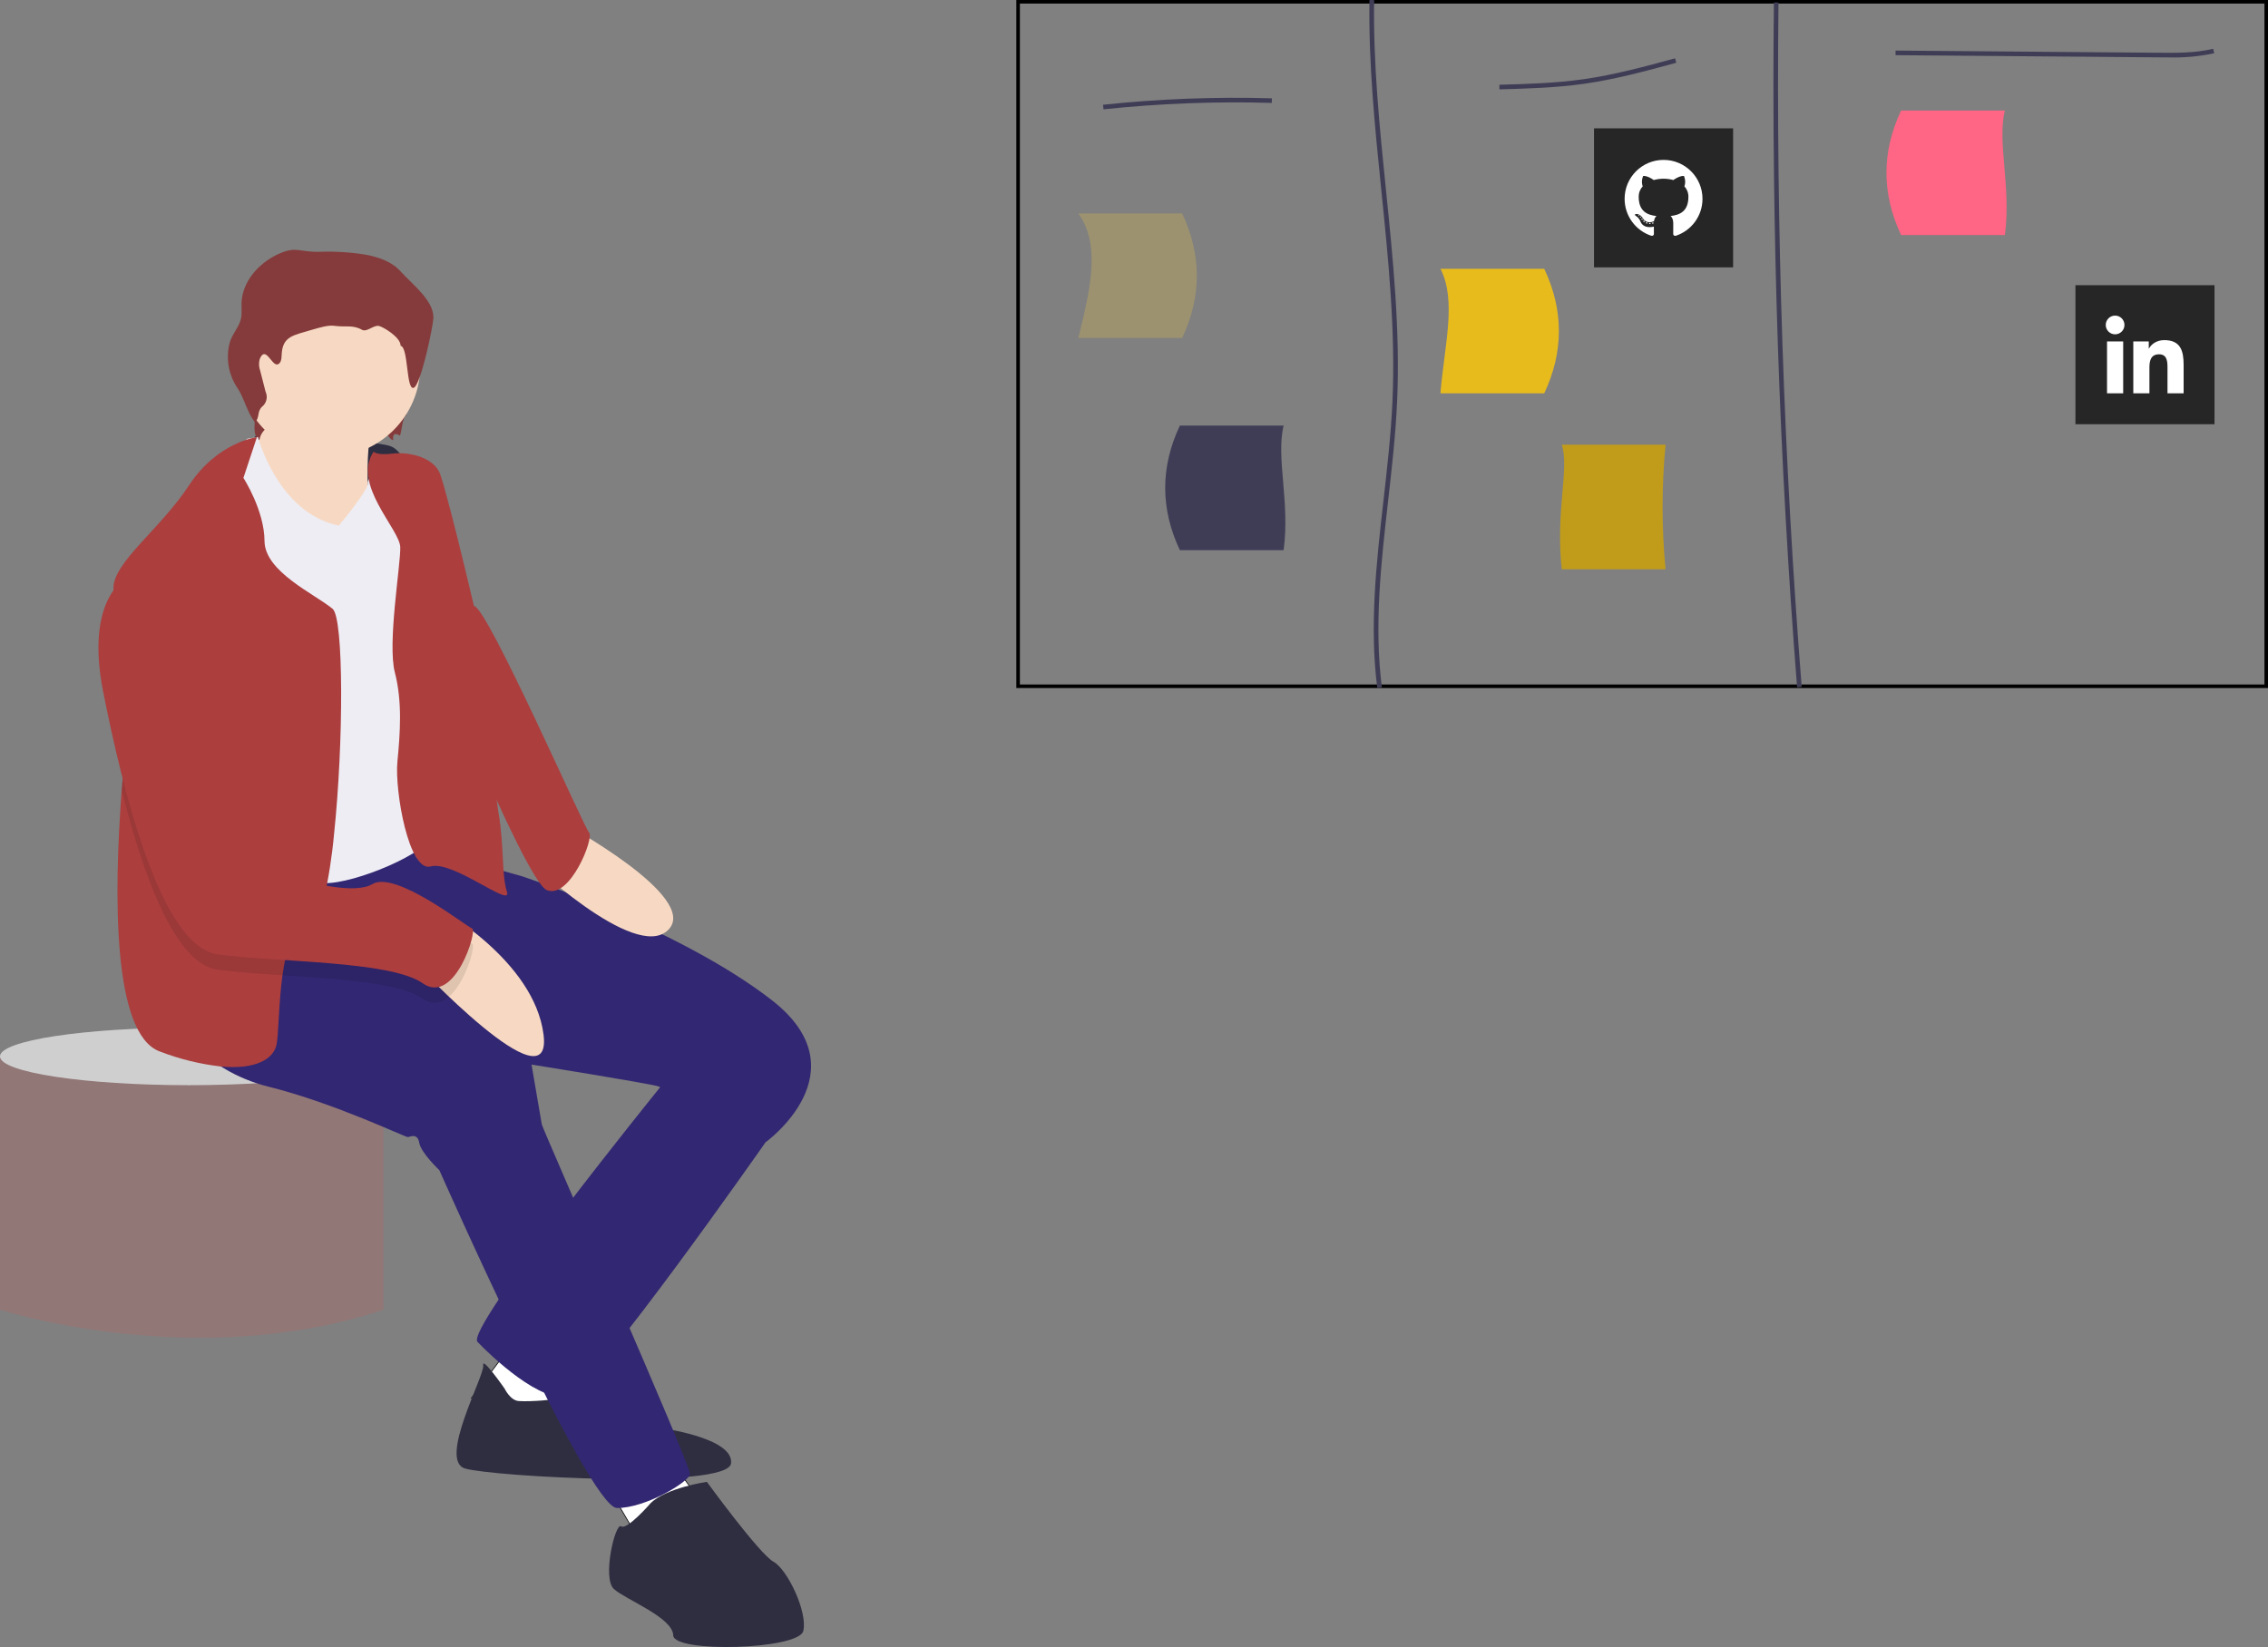 <svg width="636" height="462" viewBox="0 0 636 462" fill="none" xmlns="http://www.w3.org/2000/svg">
<rect x="0" y="0" width="636" height="462" fill="#808080" stroke="none"/>
<g id="about-main">
<g id="man">
<path id="Vector" d="M8.448 295.942H0V367.388C0 367.388 54.529 385.058 107.523 367.388V295.942H8.448Z" fill="#927777"/>
<path id="Vector_2" d="M52.993 304.393C82.261 304.393 105.986 300.781 105.986 296.326C105.986 291.871 82.261 288.26 52.993 288.26C23.726 288.26 0 291.871 0 296.326C0 300.781 23.726 304.393 52.993 304.393Z" fill="#E6E6E6"/>
<path id="Vector_3" opacity="0.1" d="M52.993 304.393C82.261 304.393 105.986 300.781 105.986 296.326C105.986 291.871 82.261 288.26 52.993 288.26C23.726 288.26 0 291.871 0 296.326C0 300.781 23.726 304.393 52.993 304.393Z" fill="black"/>
<path id="Vector_4" d="M71.64 122.323C71.64 122.323 104.162 123.207 109.534 125.162C114.905 127.117 117.307 141.095 117.307 141.095L92.055 149.034L73.168 147.964L58.954 148.969L66.891 128.176L71.64 122.323Z" fill="#2F2E41"/>
<path id="Vector_5" d="M73.043 111.648C73.043 111.648 75.182 119.915 70.433 125.768C65.684 131.622 90.849 152.48 90.849 152.48L104.124 150.197C104.124 150.197 101.198 124.796 105.129 118.364C109.059 111.932 73.043 111.648 73.043 111.648Z" fill="#F7D9C3"/>
<path id="Vector_6" d="M179.389 358.913L151.996 403.744L132.188 392.176L161.37 353.466L179.389 358.913Z" fill="white" stroke="black" stroke-width="0.2"/>
<path id="Vector_7" d="M141.5 389.5C141.5 389.5 135.02 380.204 135.5 383C135.98 385.796 122.805 409.624 130.392 411.918C137.98 414.211 204.105 417.85 205 410.5C205.895 403.151 184.531 400.451 184.531 400.451C184.531 400.451 172.468 388.853 169.793 390.033C167.783 390.919 152.814 393.426 145.5 393C143.082 392.859 141.5 389.5 141.5 389.5Z" fill="#2F2E41"/>
<path id="Vector_8" d="M195.674 420.066L178.192 430.193L154.919 390.533L172.183 387.565L195.674 420.066Z" fill="white" stroke="black" stroke-width="0.2"/>
<path id="Vector_9" d="M191.693 295.603L184.749 305.432C184.749 305.432 130.383 372.683 133.899 376.396C137.414 380.109 152.054 394.141 159.5 391.422C166.946 388.703 214.663 320.436 214.663 320.436L207.763 292.84L191.693 295.603Z" fill="#322772"/>
<path id="Vector_10" d="M49.101 286.299C49.101 286.299 56.514 300.136 75.303 304.82C94.092 309.505 113.721 319.082 114.42 318.962C115.119 318.842 117.095 317.783 117.575 320.579C118.055 323.374 123.208 328.245 123.208 328.245C123.208 328.245 165.074 422.924 173 423C180.926 423.076 193.162 415.717 193.5 413.5C193.838 411.283 152.172 316.789 151.932 315.391L149.05 298.617C149.05 298.617 181.594 303.815 184.629 304.733C187.664 305.65 214.663 320.436 214.663 320.436C214.663 320.436 242.186 300.594 216.442 280.555C190.699 260.516 146.451 245.817 146.451 245.817L130.577 241.35L116.743 240.524L114.706 232.711L81.941 234.602L47.748 249.115L49.101 286.299Z" fill="#322772"/>
<path id="Vector_11" d="M84.097 99.144C83.465 98.972 82.794 98.954 82.151 99.091C81.341 99.331 80.808 100.01 80.19 100.542C78.57 101.936 76.256 102.372 74.145 103.032C72.034 103.693 69.813 104.862 69.284 106.829C69.156 107.62 69.08 108.418 69.054 109.218C68.739 111.538 69.89 111.025 70.239 113.342C70.467 114.855 71.495 114.433 71.739 115.945C72.011 117.63 71.116 113.898 71.64 115.534C71.64 118.108 70.531 122.195 72.739 123.447C73.425 119.498 77.465 118.945 77.465 118.945C77.465 118.945 79.762 115.013 80.23 114.441C81.65 112.983 80.434 114.72 82.277 113.724C82.978 113.345 85.026 114.76 85.761 114.441C87.89 113.519 86.859 114.422 89.218 114.441C90.26 114.45 92.837 112.837 93.716 113.342C94.104 113.599 99.067 107.303 99.265 107.7C100.106 109.13 101.557 108.717 102.538 110.072C103.519 111.428 108.547 123.826 110.286 123.447C110.144 122.791 110.069 120.899 112.143 122.186C112.624 121.445 112.895 116.632 113.89 116.598C113.096 114.226 113.89 116.994 113.89 116.598C114.16 114.601 104.113 106.586 102.538 105.168C101.999 104.756 101.361 104.465 100.675 104.32C95.101 102.716 89.952 100.029 84.097 99.144Z" fill="#853B3B"/>
<path id="Vector_12" d="M92.344 128.103C106.44 128.103 117.867 116.673 117.867 102.573C117.867 88.473 106.44 77.043 92.344 77.043C78.249 77.043 66.822 88.473 66.822 102.573C66.822 116.673 78.249 128.103 92.344 128.103Z" fill="#F7D9C3"/>
<path id="Vector_13" d="M69.254 123.093L72.324 122.565C72.324 122.565 77.868 143.918 95.019 147.445C95.019 147.445 103.482 137.304 103.121 135.593C102.76 133.882 109.823 124.752 113.579 129.863C117.334 134.974 112.662 225.002 115.817 226.619C118.972 228.235 125.741 229.949 120.293 235.923C114.845 241.896 93.207 249.934 88.415 247.16C83.622 244.386 73.829 220.886 69.593 212.979C65.357 205.073 58.577 178.176 58.577 178.176C58.577 178.176 49.92 148.723 55.247 142.051C60.575 135.378 69.254 123.093 69.254 123.093Z" fill="#EEEDF4"/>
<path id="Vector_14" d="M93.681 233.927C93.11 240.198 92.133 246.426 90.757 252.571C89.505 257.57 88.048 260.589 86.385 260.46C82.141 260.143 80.212 266.369 79.218 273.547C78.154 281.162 78.154 289.849 77.571 292.919C76.8 296.976 71.862 300.072 61.994 299.163C56.117 298.494 50.349 297.079 44.83 294.952C31.507 290.107 31.901 250.813 34.13 221.655C35.494 203.783 37.543 189.71 37.543 189.71C37.543 189.71 33.496 177.636 32.202 169.36C31.944 167.85 31.815 166.321 31.816 164.789C32.013 157.56 45.02 148.317 52.993 136.148C60.975 123.979 72.05 122.614 72.05 122.614L68.261 134.054C68.261 134.054 74.133 143.118 74.176 151.745C74.219 160.373 88.237 166.599 93.269 170.775C96.433 173.399 96.356 208.431 93.681 233.927Z" fill="#AC3E3E"/>
<path id="Vector_15" d="M104.763 126.702C104.763 126.702 105.683 127.789 109.894 127.259C114.945 126.622 121.889 128.37 123.503 133.194C126.461 142.039 134.802 178.022 134.802 178.022C134.802 178.022 138.274 219.16 139.835 228.246C141.396 237.332 140.621 245.38 142.161 250.152C143.7 254.924 126.964 241.252 120.795 243.032C114.627 244.812 110.664 221.748 111.439 213.7C112.214 205.651 112.869 196.904 110.729 188.637C108.59 180.37 112.383 158.491 112.241 153.479C112.099 148.466 98.64 135.833 104.763 126.702Z" fill="#AC3E3E"/>
<path id="Vector_16" d="M122.822 254.556C122.822 254.556 149.845 269.303 152.431 290.293C155.018 311.283 116.287 269.97 116.287 269.97L122.822 254.556Z" fill="#F7D9C3"/>
<path id="Vector_17" d="M147.374 240.55C147.374 240.55 178.038 270.068 187.353 260.874C196.668 251.679 157.465 230.589 157.465 230.589L147.374 240.55Z" fill="#F7D9C3"/>
<path id="Vector_18" d="M182.424 421.68C182.424 421.68 175.819 429.292 174.182 428.134C172.544 426.977 168.778 442.735 172.173 445.749C175.568 448.763 188.647 453.71 188.789 458.723C188.931 463.735 224.009 462.741 225.264 457.488C226.52 452.236 220.864 440.256 216.89 438.061C212.917 435.866 198.223 415.663 198.223 415.663C198.223 415.663 186.715 417.345 182.424 421.68Z" fill="#2F2E41"/>
<path id="Vector_19" opacity="0.1" d="M118.517 280.09C112.25 275.665 94.752 274.567 79.217 273.547C72.402 273.11 65.963 272.681 61.016 271.986C56.25 271.326 51.963 266.969 48.156 260.477C42.387 250.641 37.723 235.891 34.13 221.655C35.494 203.783 37.543 189.71 37.543 189.71C37.543 189.71 33.496 177.636 32.202 169.36C33.114 168.09 34.29 167.031 35.648 166.256C52.126 159.181 67.858 228.807 69.855 239.733C69.89 239.913 69.915 240.084 69.941 240.23C70.91 245.856 81.378 250.667 90.757 252.571C96.535 253.745 101.911 253.823 104.389 252.296C110.896 248.3 130.906 264.294 132.423 264.748C133.941 265.211 127.519 286.462 118.517 280.09Z" fill="black"/>
<path id="Vector_20" d="M35.651 161.97C35.651 161.97 23.674 167.626 28.937 194.065C34.199 220.503 44.8 265.452 61.012 267.702C77.224 269.951 109.507 269.438 118.514 275.805C127.521 282.171 133.94 260.92 132.422 260.461C130.905 260.003 110.893 244.015 104.387 248.012C97.88 252.009 71.504 245.031 69.942 235.945C68.381 226.859 52.398 154.773 35.651 161.97Z" fill="#AC3E3E"/>
<path id="Vector_21" d="M116.166 170L120 164.5C120 164.5 118.134 176.252 122.126 179.287C126.117 182.322 128.996 168.97 133 170C137.004 171.03 163.697 232.017 165.191 233.532C166.685 235.046 159.79 252.306 153.355 249.689C146.92 247.073 116.166 170 116.166 170Z" fill="#AC3E3E"/>
<path id="Vector_22" d="M77.824 102.218C78.802 101.956 78.946 100.657 78.978 99.645C79.154 94.225 82.313 94.078 87.5 92.5C89.49 91.954 91.962 91.094 94 91.418C96.909 91.805 98.941 91.063 101.5 92.5C102.851 93.26 104.67 91.186 106.203 91.418C107.215 91.571 112.345 94.5 112.345 97C114.56 97.394 113.874 109.52 116 108.782C118.034 108.076 121.489 91.324 121.538 89.171C121.65 84.266 115.623 79.782 112.345 76.133C109.857 73.365 106.11 72.086 102.448 71.422C98.17 70.734 93.835 70.47 89.505 70.634C83.644 70.739 82.997 68.886 77.712 71.423C72.427 73.96 67.988 79.008 67.735 84.866C67.682 86.087 67.808 87.312 67.705 88.529C67.455 91.498 65.111 93.412 64.371 96.298C63.843 98.416 63.764 100.621 64.139 102.771C64.515 104.922 65.337 106.969 66.552 108.782C68.514 111.669 69.139 115.368 71.5 118.5C72.918 117.031 72.014 115.6 73.432 114.131C74.067 113.645 74.517 112.957 74.706 112.18C74.895 111.404 74.812 110.585 74.471 109.863L72.965 103.989C72.578 102.941 72.533 101.797 72.835 100.721C74.448 96.732 76.193 102.653 77.824 102.218Z" fill="#853B3B"/>
</g>
<g id="can-ban">
<rect id="Rectangle 1" x="285.5" y="0.5" width="350" height="192" stroke="black"/>
<path id="Vector_23" d="M386.222 193C383.968 175.552 385.989 157.747 387.943 140.529C388.987 131.328 390.067 121.813 390.482 112.462C391.358 92.748 389.322 72.736 387.353 53.383C385.575 35.915 383.737 17.852 384.031 0L385.34 0.026C385.047 17.787 386.88 35.804 388.653 53.228C390.628 72.635 392.67 92.704 391.789 112.53C391.371 121.934 390.288 131.475 389.241 140.703C387.298 157.83 385.287 175.54 387.517 192.803L386.222 193Z" fill="#3F3D56"/>
<path id="Vector_24" d="M503.948 192.788C498.937 129.151 496.745 64.519 497.435 0.69L498.728 0.704C498.039 64.495 500.229 129.087 505.237 192.687L503.948 192.788Z" fill="#3F3D56"/>
<path id="Vector_25" d="M309.449 30.67L309.312 29.383C325.043 27.721 340.867 27.117 356.679 27.575L356.641 28.868C340.888 28.411 325.122 29.013 309.449 30.67Z" fill="#3F3D56"/>
<path id="Vector_26" d="M420.48 25.069L420.444 23.776C428.184 23.558 436.187 23.332 443.967 22.233C452.694 21 461.353 18.642 469.727 16.36L470.067 17.609C461.654 19.9 452.955 22.27 444.147 23.514C436.296 24.623 428.256 24.85 420.48 25.069Z" fill="#3F3D56"/>
<path id="Vector_27" d="M608.158 16.104C607.201 16.104 606.248 16.096 605.301 16.088L531.551 15.477L531.561 14.184L605.311 14.794C610.385 14.837 615.627 14.88 620.62 13.685L620.921 14.944C616.727 15.829 612.443 16.219 608.158 16.104Z" fill="#3F3D56"/>
<path id="brown-paper" d="M331.504 94.805H302.401C305.675 81.37 308.819 68.828 302.401 59.871H331.504C336.982 71.528 336.982 83.172 331.504 94.805Z" fill="#9C926F"/>
<path id="orange-paper" d="M467.063 159.681H437.96C436.14 143.487 440.156 131.417 437.96 124.748H467.063C465.945 136.365 465.945 148.064 467.063 159.681Z" fill="#C19C1A"/>
<path id="Vector_28" d="M433.041 110.331H403.938C405.029 96.898 408.548 84.356 403.938 75.397H433.041C438.52 87.042 438.52 98.686 433.041 110.331Z" fill="#E8BB1D"/>
<path id="pink-paper" d="M533.11 65.933H562.212C564.033 52.499 560.017 39.956 562.212 31H533.11C527.63 42.645 527.63 54.289 533.11 65.933Z" fill="#FF6584"/>
<path id="Vector_29" d="M330.857 154.321H359.96C361.78 140.886 357.765 128.344 359.96 119.388H330.857C325.378 131.032 325.378 142.677 330.857 154.321Z" fill="#3F3D56"/>
<g id="svg-github">
<g id="Group">
<path id="github back" d="M486 36H447V75H486V36Z" fill="#262626"/>
<g id="github github">
<path id="Vector_30" fill-rule="evenodd" clip-rule="evenodd" d="M466.5 44.85C460.47 44.85 455.58 49.738 455.58 55.77C455.58 60.594 458.709 64.688 463.048 66.132C463.594 66.233 463.794 65.894 463.794 65.606C463.794 65.346 463.784 64.486 463.779 63.573C460.741 64.234 460.1 62.285 460.1 62.285C459.603 61.022 458.888 60.687 458.888 60.687C457.897 60.009 458.963 60.023 458.963 60.023C460.059 60.1 460.636 61.149 460.636 61.149C461.61 62.818 463.191 62.335 463.814 62.056C463.912 61.35 464.195 60.869 464.507 60.596C462.082 60.32 459.532 59.384 459.532 55.199C459.532 54.007 459.959 53.033 460.657 52.268C460.544 51.993 460.17 50.882 460.763 49.378C460.763 49.378 461.68 49.085 463.767 50.498C464.638 50.256 465.572 50.134 466.5 50.13C467.428 50.134 468.363 50.256 469.236 50.498C471.32 49.085 472.236 49.378 472.236 49.378C472.83 50.882 472.456 51.993 472.343 52.268C473.043 53.033 473.467 54.007 473.467 55.199C473.467 59.394 470.912 60.317 468.48 60.587C468.872 60.926 469.221 61.591 469.221 62.61C469.221 64.07 469.209 65.246 469.209 65.606C469.209 65.897 469.405 66.237 469.959 66.13C474.295 64.685 477.42 60.593 477.42 55.77C477.42 49.738 472.531 44.85 466.5 44.85Z" fill="white"/>
<path id="Vector_31" d="M459.716 60.528C459.692 60.583 459.607 60.599 459.529 60.562C459.45 60.526 459.405 60.452 459.431 60.398C459.454 60.342 459.54 60.326 459.619 60.364C459.698 60.399 459.744 60.474 459.716 60.528Z" fill="white"/>
<path id="Vector_32" d="M460.158 61.022C460.106 61.07 460.005 61.047 459.936 60.971C459.864 60.895 459.851 60.793 459.903 60.744C459.957 60.696 460.056 60.719 460.127 60.795C460.199 60.872 460.213 60.973 460.158 61.022Z" fill="white"/>
<path id="Vector_33" d="M460.589 61.651C460.522 61.697 460.413 61.654 460.345 61.556C460.278 61.459 460.278 61.343 460.346 61.296C460.414 61.249 460.522 61.291 460.591 61.388C460.657 61.487 460.657 61.603 460.589 61.651Z" fill="white"/>
<path id="Vector_34" d="M461.179 62.258C461.119 62.324 460.992 62.306 460.898 62.216C460.803 62.128 460.776 62.003 460.836 61.937C460.897 61.871 461.025 61.89 461.119 61.979C461.214 62.067 461.243 62.193 461.179 62.258Z" fill="white"/>
<path id="Vector_35" d="M461.992 62.611C461.966 62.696 461.843 62.735 461.72 62.699C461.596 62.661 461.516 62.561 461.54 62.475C461.566 62.389 461.689 62.348 461.814 62.387C461.937 62.425 462.018 62.524 461.992 62.611Z" fill="white"/>
<path id="Vector_36" d="M462.886 62.676C462.889 62.766 462.785 62.841 462.655 62.843C462.524 62.846 462.418 62.773 462.417 62.684C462.417 62.593 462.519 62.519 462.65 62.517C462.78 62.515 462.886 62.587 462.886 62.676Z" fill="white"/>
<path id="Vector_37" d="M463.718 62.535C463.733 62.623 463.643 62.713 463.514 62.737C463.387 62.76 463.27 62.706 463.254 62.619C463.238 62.529 463.33 62.438 463.457 62.415C463.586 62.393 463.702 62.446 463.718 62.535Z" fill="white"/>
</g>
</g>
</g>
<g id="svg-linkedin">
<g id="Group_2">
<path id="linkedin back" d="M621 80H582V119H621V80Z" fill="#262626"/>
<g id="linkedin linkedin">
<path id="Vector_38" d="M590.859 95.767H595.389V110.328H590.859V95.767ZM593.125 88.528C594.573 88.528 595.748 89.704 595.748 91.153C595.748 92.601 594.573 93.777 593.125 93.777C591.672 93.777 590.5 92.601 590.5 91.153C590.5 89.704 591.672 88.528 593.125 88.528Z" fill="white"/>
<path id="Vector_39" d="M598.228 95.767H602.566V97.757H602.629C603.232 96.613 604.709 95.405 606.911 95.405C611.493 95.405 612.34 98.421 612.34 102.342V110.328H607.814V103.247C607.814 101.558 607.785 99.386 605.463 99.386C603.108 99.386 602.748 101.226 602.748 103.126V110.328H598.228V95.767Z" fill="white"/>
</g>
</g>
</g>
</g>
</g>
</svg>
